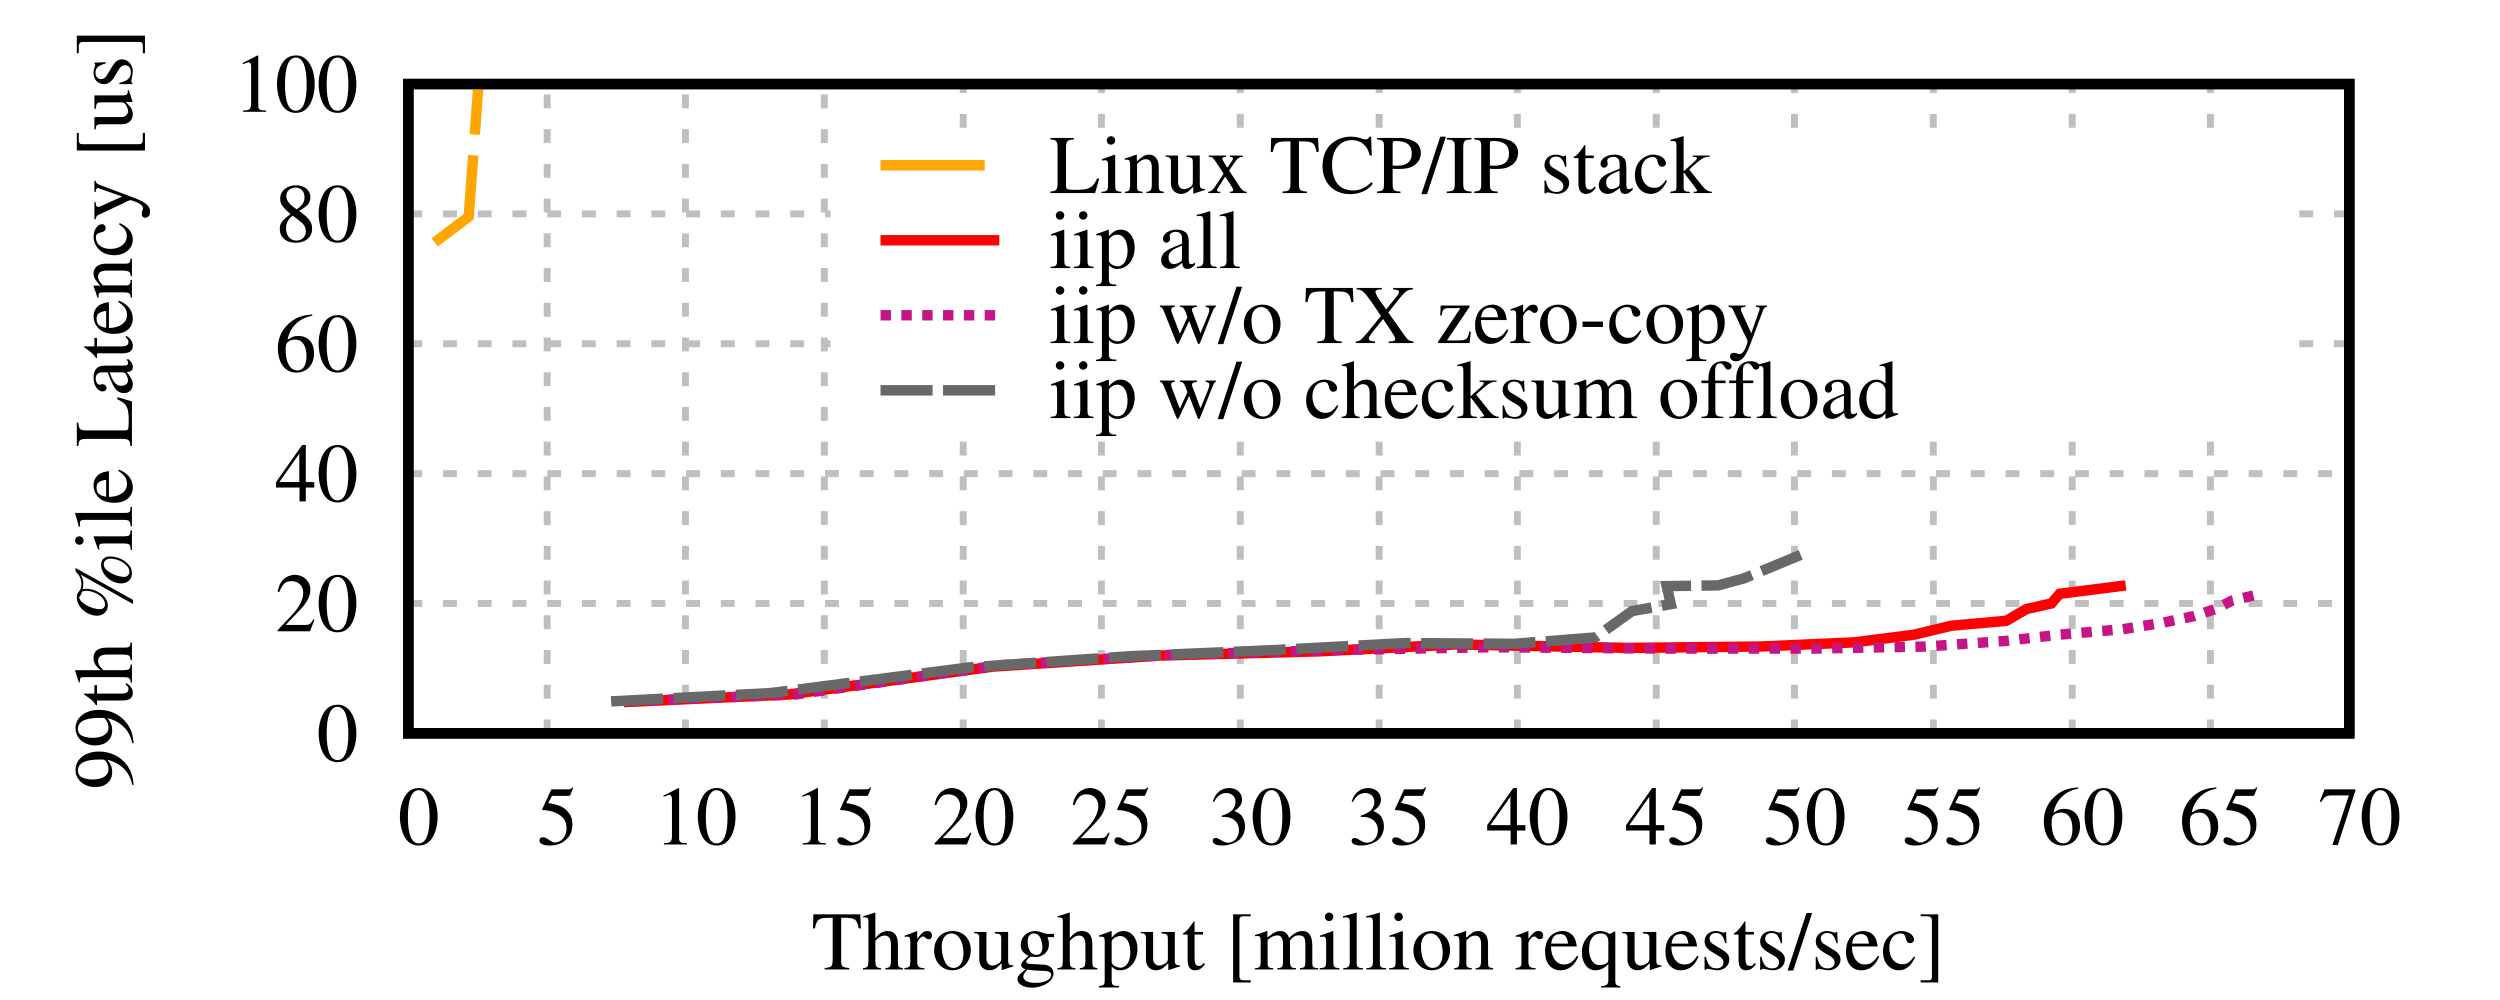 <?xml version="1.0" encoding="UTF-8"?>
<svg xmlns="http://www.w3.org/2000/svg" xmlns:xlink="http://www.w3.org/1999/xlink" width="180pt" height="72pt" viewBox="0 0 180 72" version="1.1">
<defs>
<g>
<symbol overflow="visible" id="glyph0-0">
<path style="stroke:none;" d=""/>
</symbol>
<symbol overflow="visible" id="glyph0-1">
<path style="stroke:none;" d=""/>
</symbol>
<symbol overflow="visible" id="glyph0-2">
<path style="stroke:none;" d="M 1.531 -4.062 C 1.188 -4.062 0.938 -3.953 0.719 -3.75 C 0.375 -3.406 0.141 -2.719 0.141 -2.016 C 0.141 -1.359 0.344 -0.656 0.625 -0.328 C 0.844 -0.062 1.156 0.078 1.5 0.078 C 1.812 0.078 2.062 -0.016 2.281 -0.234 C 2.625 -0.562 2.859 -1.25 2.859 -1.984 C 2.859 -3.203 2.312 -4.062 1.531 -4.062 Z M 1.5 -3.906 C 2.016 -3.906 2.281 -3.219 2.281 -1.969 C 2.281 -0.719 2.016 -0.078 1.5 -0.078 C 0.984 -0.078 0.719 -0.719 0.719 -1.969 C 0.719 -3.234 0.984 -3.906 1.5 -3.906 Z M 1.5 -3.906 "/>
</symbol>
<symbol overflow="visible" id="glyph0-3">
<path style="stroke:none;" d="M 2.844 -0.828 L 2.766 -0.859 C 2.547 -0.5 2.484 -0.469 2.203 -0.453 L 0.766 -0.453 L 1.781 -1.516 C 2.312 -2.062 2.547 -2.531 2.547 -3 C 2.547 -3.594 2.062 -4.062 1.438 -4.062 C 1.109 -4.062 0.797 -3.922 0.562 -3.688 C 0.375 -3.484 0.281 -3.281 0.188 -2.859 L 0.312 -2.828 C 0.547 -3.422 0.766 -3.609 1.188 -3.609 C 1.688 -3.609 2.031 -3.266 2.031 -2.766 C 2.031 -2.297 1.75 -1.734 1.25 -1.203 L 0.188 -0.078 L 0.188 0 L 2.516 0 Z M 2.844 -0.828 "/>
</symbol>
<symbol overflow="visible" id="glyph0-4">
<path style="stroke:none;" d="M 2.828 -1.391 L 2.219 -1.391 L 2.219 -4.062 L 1.953 -4.062 L 0.078 -1.391 L 0.078 -1 L 1.766 -1 L 1.766 0 L 2.219 0 L 2.219 -1 L 2.828 -1 Z M 1.75 -1.391 L 0.312 -1.391 L 1.75 -3.438 Z M 1.75 -1.391 "/>
</symbol>
<symbol overflow="visible" id="glyph0-5">
<path style="stroke:none;" d="M 2.672 -4.109 C 1.984 -4.047 1.641 -3.938 1.203 -3.625 C 0.562 -3.156 0.203 -2.484 0.203 -1.672 C 0.203 -1.156 0.359 -0.625 0.625 -0.328 C 0.859 -0.062 1.172 0.078 1.547 0.078 C 2.297 0.078 2.812 -0.484 2.812 -1.312 C 2.812 -2.094 2.375 -2.562 1.672 -2.562 C 1.406 -2.562 1.297 -2.531 0.906 -2.297 C 1.078 -3.203 1.75 -3.859 2.688 -4.016 Z M 1.453 -2.297 C 1.969 -2.297 2.266 -1.859 2.266 -1.109 C 2.266 -0.453 2.031 -0.078 1.609 -0.078 C 1.094 -0.078 0.766 -0.641 0.766 -1.578 C 0.766 -1.891 0.812 -2.047 0.938 -2.141 C 1.062 -2.234 1.234 -2.297 1.453 -2.297 Z M 1.453 -2.297 "/>
</symbol>
<symbol overflow="visible" id="glyph0-6">
<path style="stroke:none;" d="M 1.734 -2.219 C 2.344 -2.547 2.547 -2.797 2.547 -3.203 C 2.547 -3.703 2.125 -4.062 1.516 -4.062 C 0.859 -4.062 0.375 -3.656 0.375 -3.109 C 0.375 -2.719 0.484 -2.547 1.109 -1.984 C 0.469 -1.5 0.344 -1.312 0.344 -0.906 C 0.344 -0.312 0.797 0.078 1.484 0.078 C 2.203 0.078 2.672 -0.312 2.672 -0.938 C 2.672 -1.391 2.469 -1.688 1.734 -2.219 Z M 1.625 -1.609 C 2.062 -1.297 2.219 -1.078 2.219 -0.75 C 2.219 -0.359 1.938 -0.078 1.547 -0.078 C 1.094 -0.078 0.797 -0.438 0.797 -0.953 C 0.797 -1.344 0.922 -1.578 1.266 -1.875 Z M 1.562 -2.328 C 1.031 -2.688 0.812 -2.953 0.812 -3.297 C 0.812 -3.641 1.094 -3.891 1.469 -3.891 C 1.875 -3.891 2.125 -3.625 2.125 -3.203 C 2.125 -2.844 1.969 -2.609 1.562 -2.328 Z M 1.562 -2.328 "/>
</symbol>
<symbol overflow="visible" id="glyph0-7">
<path style="stroke:none;" d="M 0.703 0 L 2.359 0 L 2.359 -0.094 C 1.906 -0.094 1.797 -0.156 1.797 -0.438 L 1.797 -4.047 L 1.75 -4.062 L 0.672 -3.516 L 0.672 -3.422 C 0.906 -3.516 1.047 -3.562 1.094 -3.562 C 1.219 -3.562 1.281 -3.469 1.281 -3.281 L 1.281 -0.562 C 1.266 -0.188 1.156 -0.094 0.703 -0.094 Z M 0.703 0 "/>
</symbol>
<symbol overflow="visible" id="glyph0-8">
<path style="stroke:none;" d="M 1.094 -3.5 L 2.266 -3.5 C 2.359 -3.5 2.375 -3.5 2.406 -3.547 L 2.625 -4.094 L 2.578 -4.125 C 2.484 -4.016 2.438 -3.969 2.297 -3.969 L 1.047 -3.969 L 0.391 -2.547 C 0.391 -2.531 0.391 -2.531 0.391 -2.516 C 0.391 -2.484 0.406 -2.469 0.453 -2.469 C 0.641 -2.469 0.875 -2.438 1.141 -2.359 C 1.828 -2.125 2.141 -1.766 2.141 -1.156 C 2.141 -0.594 1.781 -0.141 1.297 -0.141 C 1.188 -0.141 1.094 -0.188 0.906 -0.312 C 0.719 -0.453 0.578 -0.516 0.438 -0.516 C 0.281 -0.516 0.188 -0.438 0.188 -0.281 C 0.188 -0.062 0.469 0.078 0.922 0.078 C 1.422 0.078 1.859 -0.078 2.156 -0.391 C 2.438 -0.656 2.562 -1 2.562 -1.453 C 2.562 -1.891 2.438 -2.156 2.141 -2.453 C 1.891 -2.719 1.547 -2.859 0.828 -2.984 Z M 1.094 -3.5 "/>
</symbol>
<symbol overflow="visible" id="glyph0-9">
<path style="stroke:none;" d="M 0.922 -1.984 C 1.266 -1.984 1.406 -1.969 1.547 -1.906 C 1.922 -1.781 2.156 -1.438 2.156 -1.031 C 2.156 -0.516 1.812 -0.125 1.375 -0.125 C 1.203 -0.125 1.094 -0.172 0.859 -0.312 C 0.688 -0.422 0.594 -0.469 0.484 -0.469 C 0.344 -0.469 0.266 -0.391 0.266 -0.266 C 0.266 -0.047 0.516 0.078 0.938 0.078 C 1.391 0.078 1.859 -0.078 2.156 -0.312 C 2.438 -0.562 2.594 -0.906 2.594 -1.312 C 2.594 -1.625 2.484 -1.906 2.328 -2.094 C 2.203 -2.219 2.078 -2.297 1.828 -2.406 C 2.234 -2.688 2.375 -2.906 2.375 -3.234 C 2.375 -3.719 2 -4.062 1.453 -4.062 C 1.141 -4.062 0.875 -3.953 0.672 -3.766 C 0.484 -3.594 0.391 -3.438 0.266 -3.078 L 0.359 -3.062 C 0.594 -3.5 0.875 -3.703 1.25 -3.703 C 1.641 -3.703 1.906 -3.438 1.906 -3.047 C 1.906 -2.844 1.812 -2.625 1.672 -2.469 C 1.484 -2.297 1.312 -2.203 0.906 -2.062 Z M 0.922 -1.984 "/>
</symbol>
<symbol overflow="visible" id="glyph0-10">
<path style="stroke:none;" d="M 2.688 -3.969 L 0.469 -3.969 L 0.125 -3.094 L 0.219 -3.047 C 0.469 -3.438 0.578 -3.516 0.922 -3.531 L 2.219 -3.531 L 1.031 0.047 L 1.422 0.047 L 2.688 -3.875 Z M 2.688 -3.969 "/>
</symbol>
<symbol overflow="visible" id="glyph0-11">
<path style="stroke:none;" d="M 2.719 -0.109 C 2.219 -0.141 2.141 -0.203 2.141 -0.656 L 2.141 -3.719 L 2.453 -3.719 C 3.156 -3.703 3.281 -3.609 3.406 -2.953 L 3.562 -2.953 L 3.516 -3.969 L 0.141 -3.969 L 0.109 -2.953 L 0.25 -2.953 C 0.391 -3.609 0.516 -3.703 1.203 -3.719 L 1.531 -3.719 L 1.531 -0.719 C 1.516 -0.203 1.469 -0.141 0.953 -0.109 L 0.953 0 L 2.719 0 Z M 2.719 -0.109 "/>
</symbol>
<symbol overflow="visible" id="glyph0-12">
<path style="stroke:none;" d="M 2.922 -0.094 C 2.594 -0.141 2.562 -0.188 2.562 -0.609 L 2.562 -1.812 C 2.562 -2.438 2.312 -2.766 1.828 -2.766 C 1.469 -2.766 1.219 -2.609 0.938 -2.25 L 0.938 -4.078 L 0.906 -4.094 C 0.703 -4.031 0.547 -3.984 0.219 -3.875 L 0.062 -3.828 L 0.062 -3.734 C 0.078 -3.75 0.094 -3.75 0.125 -3.75 C 0.391 -3.75 0.438 -3.703 0.438 -3.438 L 0.438 -0.609 C 0.422 -0.188 0.391 -0.125 0.047 -0.094 L 0.047 0 L 1.344 0 L 1.344 -0.094 C 1 -0.125 0.953 -0.188 0.938 -0.609 L 0.938 -2.062 C 1.188 -2.328 1.375 -2.438 1.609 -2.438 C 1.906 -2.438 2.062 -2.219 2.062 -1.797 L 2.062 -0.609 C 2.047 -0.188 1.984 -0.125 1.656 -0.094 L 1.656 0 L 2.922 0 Z M 2.922 -0.094 "/>
</symbol>
<symbol overflow="visible" id="glyph0-13">
<path style="stroke:none;" d="M 0.031 0 L 1.469 0 L 1.469 -0.094 C 1.062 -0.109 0.969 -0.188 0.953 -0.547 L 0.953 -1.891 C 0.953 -2.078 1.219 -2.375 1.375 -2.375 C 1.422 -2.375 1.469 -2.359 1.531 -2.297 C 1.625 -2.203 1.703 -2.172 1.781 -2.172 C 1.922 -2.172 2.016 -2.281 2.016 -2.438 C 2.016 -2.641 1.891 -2.766 1.688 -2.766 C 1.422 -2.766 1.266 -2.625 0.953 -2.203 L 0.953 -2.75 L 0.938 -2.766 C 0.594 -2.625 0.375 -2.547 0.047 -2.438 L 0.047 -2.344 C 0.125 -2.359 0.188 -2.359 0.25 -2.359 C 0.406 -2.359 0.453 -2.266 0.453 -2 L 0.453 -0.5 C 0.438 -0.188 0.406 -0.156 0.031 -0.094 Z M 0.031 0 "/>
</symbol>
<symbol overflow="visible" id="glyph0-14">
<path style="stroke:none;" d="M 1.5 -2.766 C 0.719 -2.766 0.172 -2.188 0.172 -1.359 C 0.172 -0.547 0.734 0.062 1.484 0.062 C 2.25 0.062 2.812 -0.562 2.812 -1.406 C 2.812 -2.203 2.266 -2.766 1.5 -2.766 Z M 1.422 -2.594 C 1.922 -2.594 2.281 -2.016 2.281 -1.188 C 2.281 -0.516 2.016 -0.109 1.562 -0.109 C 1.328 -0.109 1.109 -0.25 0.984 -0.484 C 0.812 -0.797 0.719 -1.219 0.719 -1.656 C 0.719 -2.219 0.984 -2.594 1.422 -2.594 Z M 1.422 -2.594 "/>
</symbol>
<symbol overflow="visible" id="glyph0-15">
<path style="stroke:none;" d="M 2.875 -0.297 L 2.844 -0.297 C 2.547 -0.312 2.516 -0.359 2.5 -0.641 L 2.5 -2.703 L 1.547 -2.703 L 1.547 -2.594 C 1.922 -2.578 2 -2.516 2 -2.219 L 2 -0.812 C 2 -0.641 1.969 -0.562 1.891 -0.484 C 1.719 -0.359 1.531 -0.281 1.359 -0.281 C 1.125 -0.281 0.938 -0.484 0.938 -0.75 L 0.938 -2.703 L 0.047 -2.703 L 0.047 -2.609 C 0.344 -2.609 0.422 -2.516 0.422 -2.234 L 0.422 -0.719 C 0.422 -0.25 0.719 0.062 1.156 0.062 C 1.375 0.062 1.609 -0.031 1.766 -0.203 L 2.031 -0.453 L 2.031 0.047 L 2.047 0.047 C 2.359 -0.062 2.562 -0.125 2.875 -0.219 Z M 2.875 -0.297 "/>
</symbol>
<symbol overflow="visible" id="glyph0-16">
<path style="stroke:none;" d="M 2.812 -2.328 L 2.812 -2.562 L 2.359 -2.562 C 2.234 -2.562 2.141 -2.578 2.031 -2.625 L 1.891 -2.672 C 1.734 -2.734 1.578 -2.766 1.422 -2.766 C 0.859 -2.766 0.406 -2.328 0.406 -1.781 C 0.406 -1.406 0.562 -1.172 0.969 -0.984 L 0.812 -0.828 C 0.688 -0.719 0.625 -0.641 0.594 -0.625 C 0.469 -0.484 0.438 -0.422 0.438 -0.328 C 0.438 -0.188 0.5 -0.125 0.75 0 C 0.328 0.312 0.172 0.5 0.172 0.719 C 0.172 1.047 0.625 1.312 1.203 1.312 C 1.656 1.312 2.125 1.156 2.438 0.906 C 2.656 0.719 2.766 0.516 2.766 0.297 C 2.766 -0.078 2.484 -0.328 2.047 -0.344 L 1.266 -0.391 C 0.938 -0.391 0.797 -0.453 0.797 -0.547 C 0.797 -0.672 1 -0.875 1.156 -0.922 C 1.375 -0.906 1.484 -0.891 1.5 -0.891 C 1.719 -0.891 1.969 -0.984 2.141 -1.141 C 2.344 -1.312 2.438 -1.531 2.438 -1.828 C 2.438 -2 2.406 -2.141 2.328 -2.328 Z M 0.875 0.016 C 1.094 0.047 1.547 0.094 1.859 0.094 C 2.406 0.094 2.594 0.172 2.594 0.391 C 2.594 0.734 2.141 0.969 1.469 0.969 C 0.938 0.969 0.594 0.797 0.594 0.531 C 0.594 0.391 0.641 0.297 0.875 0.016 Z M 0.906 -2.031 C 0.906 -2.375 1.078 -2.594 1.359 -2.594 C 1.547 -2.594 1.703 -2.484 1.797 -2.312 C 1.906 -2.094 1.969 -1.828 1.969 -1.594 C 1.969 -1.25 1.812 -1.047 1.531 -1.047 C 1.156 -1.047 0.906 -1.438 0.906 -2.016 Z M 0.906 -2.031 "/>
</symbol>
<symbol overflow="visible" id="glyph0-17">
<path style="stroke:none;" d="M 0.031 1.297 L 1.484 1.297 L 1.484 1.188 C 1.031 1.188 0.953 1.125 0.953 0.75 L 0.953 -0.203 C 1.172 0 1.312 0.062 1.562 0.062 C 2.281 0.062 2.812 -0.609 2.812 -1.484 C 2.812 -2.219 2.406 -2.766 1.812 -2.766 C 1.484 -2.766 1.219 -2.609 0.953 -2.281 L 0.953 -2.75 L 0.922 -2.766 C 0.594 -2.641 0.391 -2.562 0.047 -2.453 L 0.047 -2.359 C 0.109 -2.359 0.141 -2.359 0.203 -2.359 C 0.406 -2.359 0.453 -2.297 0.453 -2.016 L 0.453 0.781 C 0.453 1.109 0.391 1.156 0.031 1.203 Z M 0.953 -2 C 0.953 -2.188 1.297 -2.406 1.562 -2.406 C 2.016 -2.406 2.297 -1.938 2.297 -1.234 C 2.297 -0.578 2.016 -0.125 1.578 -0.125 C 1.297 -0.125 0.953 -0.344 0.953 -0.531 Z M 0.953 -2 "/>
</symbol>
<symbol overflow="visible" id="glyph0-18">
<path style="stroke:none;" d="M 1.531 -2.703 L 0.922 -2.703 L 0.922 -3.391 C 0.922 -3.453 0.906 -3.469 0.875 -3.469 C 0.531 -2.969 0.359 -2.766 0.188 -2.656 C 0.109 -2.625 0.078 -2.594 0.078 -2.547 C 0.078 -2.531 0.078 -2.516 0.109 -2.516 L 0.422 -2.516 L 0.422 -0.703 C 0.422 -0.203 0.594 0.062 0.953 0.062 C 1.25 0.062 1.469 -0.078 1.672 -0.391 L 1.594 -0.469 C 1.469 -0.312 1.375 -0.25 1.234 -0.25 C 1.016 -0.25 0.922 -0.406 0.922 -0.797 L 0.922 -2.516 L 1.531 -2.516 Z M 1.531 -2.703 "/>
</symbol>
<symbol overflow="visible" id="glyph0-19">
<path style="stroke:none;" d="M 1.797 -3.828 L 1.797 -3.969 L 0.531 -3.969 L 0.531 0.938 L 1.797 0.938 L 1.797 0.781 L 1.281 0.781 C 1.078 0.781 0.984 0.688 0.984 0.469 L 0.984 -3.562 C 0.984 -3.75 1.062 -3.812 1.25 -3.828 Z M 1.797 -3.828 "/>
</symbol>
<symbol overflow="visible" id="glyph0-20">
<path style="stroke:none;" d="M 0.094 0 L 1.422 0 L 1.422 -0.094 C 1.125 -0.094 1.031 -0.156 1.016 -0.406 L 1.016 -2.094 C 1.016 -2.109 1.062 -2.172 1.109 -2.203 C 1.266 -2.344 1.516 -2.453 1.734 -2.453 C 1.984 -2.453 2.125 -2.234 2.125 -1.812 L 2.125 -0.516 C 2.109 -0.172 2.047 -0.109 1.719 -0.094 L 1.719 0 L 3.062 0 L 3.062 -0.094 C 2.719 -0.094 2.641 -0.188 2.625 -0.562 L 2.625 -2.078 C 2.812 -2.344 3 -2.453 3.281 -2.453 C 3.625 -2.453 3.734 -2.281 3.734 -1.781 L 3.734 -0.516 C 3.719 -0.172 3.688 -0.125 3.344 -0.094 L 3.344 0 L 4.656 0 L 4.656 -0.094 L 4.5 -0.109 C 4.297 -0.125 4.234 -0.219 4.234 -0.453 L 4.234 -1.688 C 4.234 -2.406 4 -2.766 3.547 -2.766 C 3.188 -2.766 2.891 -2.609 2.562 -2.25 C 2.453 -2.594 2.25 -2.766 1.922 -2.766 C 1.656 -2.766 1.5 -2.688 1 -2.297 L 1 -2.75 L 0.953 -2.766 C 0.641 -2.641 0.438 -2.578 0.109 -2.484 L 0.109 -2.391 C 0.188 -2.406 0.234 -2.406 0.312 -2.406 C 0.469 -2.406 0.516 -2.312 0.516 -2.031 L 0.516 -0.516 C 0.5 -0.172 0.422 -0.094 0.094 -0.094 Z M 0.094 0 "/>
</symbol>
<symbol overflow="visible" id="glyph0-21">
<path style="stroke:none;" d="M 0.094 0 L 1.516 0 L 1.516 -0.094 C 1.125 -0.125 1.078 -0.172 1.078 -0.609 L 1.078 -2.734 L 1.047 -2.766 L 0.125 -2.438 L 0.125 -2.344 L 0.172 -2.344 C 0.234 -2.359 0.312 -2.359 0.375 -2.359 C 0.516 -2.359 0.562 -2.266 0.562 -2 L 0.562 -0.609 C 0.562 -0.172 0.5 -0.109 0.094 -0.094 Z M 0.766 -4.094 C 0.609 -4.094 0.469 -3.953 0.469 -3.797 C 0.469 -3.625 0.594 -3.484 0.766 -3.484 C 0.953 -3.484 1.078 -3.625 1.078 -3.797 C 1.078 -3.969 0.938 -4.094 0.766 -4.094 Z M 0.766 -4.094 "/>
</symbol>
<symbol overflow="visible" id="glyph0-22">
<path style="stroke:none;" d="M 0.125 0 L 1.547 0 L 1.547 -0.094 C 1.156 -0.109 1.094 -0.172 1.094 -0.5 L 1.094 -4.094 L 1.062 -4.094 C 0.766 -4 0.547 -3.938 0.109 -3.828 L 0.109 -3.734 L 0.156 -3.734 C 0.219 -3.75 0.281 -3.75 0.344 -3.75 C 0.531 -3.75 0.594 -3.672 0.594 -3.391 L 0.594 -0.516 C 0.578 -0.203 0.5 -0.109 0.125 -0.094 Z M 0.125 0 "/>
</symbol>
<symbol overflow="visible" id="glyph0-23">
<path style="stroke:none;" d="M 0.109 0 L 1.375 0 L 1.375 -0.094 C 1.078 -0.109 0.984 -0.188 0.984 -0.406 L 0.984 -2.094 C 1.266 -2.359 1.406 -2.438 1.609 -2.438 C 1.891 -2.438 2.047 -2.25 2.047 -1.844 L 2.047 -0.594 C 2.031 -0.203 1.953 -0.109 1.656 -0.094 L 1.656 0 L 2.906 0 L 2.906 -0.094 C 2.609 -0.125 2.547 -0.188 2.547 -0.484 L 2.547 -1.859 C 2.547 -2.422 2.281 -2.766 1.844 -2.766 C 1.562 -2.766 1.375 -2.656 0.969 -2.281 L 0.969 -2.75 L 0.922 -2.766 C 0.609 -2.641 0.406 -2.578 0.094 -2.484 L 0.094 -2.391 C 0.141 -2.406 0.188 -2.406 0.266 -2.406 C 0.422 -2.406 0.484 -2.328 0.484 -2.031 L 0.484 -0.547 C 0.469 -0.188 0.406 -0.109 0.109 -0.094 Z M 0.109 0 "/>
</symbol>
<symbol overflow="visible" id="glyph0-24">
<path style="stroke:none;" d="M 2.453 -0.984 C 2.156 -0.531 1.906 -0.359 1.516 -0.359 C 1.172 -0.359 0.922 -0.531 0.75 -0.875 C 0.641 -1.094 0.594 -1.297 0.578 -1.656 L 2.438 -1.656 C 2.375 -2.047 2.328 -2.219 2.172 -2.422 C 1.984 -2.641 1.719 -2.766 1.406 -2.766 C 1.109 -2.766 0.828 -2.656 0.594 -2.453 C 0.312 -2.203 0.156 -1.781 0.156 -1.281 C 0.156 -0.453 0.578 0.062 1.266 0.062 C 1.844 0.062 2.297 -0.297 2.547 -0.938 Z M 0.594 -1.859 C 0.656 -2.328 0.859 -2.547 1.234 -2.547 C 1.594 -2.547 1.734 -2.375 1.812 -1.859 Z M 0.594 -1.859 "/>
</symbol>
<symbol overflow="visible" id="glyph0-25">
<path style="stroke:none;" d="M 2.156 -2.547 C 1.891 -2.703 1.703 -2.766 1.469 -2.766 C 0.719 -2.766 0.141 -2.094 0.141 -1.219 C 0.141 -0.469 0.547 0.062 1.109 0.062 C 1.453 0.062 1.781 -0.094 2.047 -0.391 L 2.047 0.75 C 2.047 1.078 1.938 1.172 1.516 1.203 L 1.516 1.297 L 2.922 1.297 L 2.922 1.219 C 2.609 1.141 2.562 1.109 2.547 0.844 L 2.547 -2.734 L 2.484 -2.734 Z M 2.047 -0.766 C 2.047 -0.625 2.016 -0.547 1.969 -0.484 C 1.828 -0.375 1.625 -0.312 1.453 -0.312 C 1.266 -0.312 1.094 -0.359 0.984 -0.484 C 0.781 -0.656 0.656 -1.047 0.656 -1.453 C 0.656 -2.156 0.984 -2.594 1.484 -2.594 C 1.859 -2.594 2.047 -2.391 2.047 -2 Z M 2.047 -0.766 "/>
</symbol>
<symbol overflow="visible" id="glyph0-26">
<path style="stroke:none;" d="M 1.891 -1.891 L 1.859 -2.703 L 1.797 -2.703 C 1.766 -2.656 1.734 -2.641 1.703 -2.641 C 1.672 -2.641 1.609 -2.656 1.547 -2.688 C 1.406 -2.734 1.266 -2.766 1.125 -2.766 C 0.641 -2.766 0.312 -2.453 0.312 -2.016 C 0.312 -1.688 0.5 -1.438 1.016 -1.156 L 1.359 -0.953 C 1.562 -0.828 1.672 -0.688 1.672 -0.5 C 1.672 -0.234 1.469 -0.078 1.172 -0.078 C 0.75 -0.078 0.547 -0.297 0.406 -0.906 L 0.312 -0.906 L 0.312 0.031 L 0.391 0.031 C 0.438 -0.031 0.453 -0.047 0.531 -0.047 C 0.594 -0.047 0.672 -0.031 0.797 0 C 0.969 0.031 1.125 0.062 1.234 0.062 C 1.703 0.062 2.094 -0.281 2.094 -0.703 C 2.094 -1.016 1.938 -1.203 1.578 -1.422 L 0.938 -1.812 C 0.766 -1.906 0.672 -2.047 0.672 -2.219 C 0.672 -2.453 0.859 -2.625 1.141 -2.625 C 1.484 -2.625 1.656 -2.422 1.797 -1.891 Z M 1.891 -1.891 "/>
</symbol>
<symbol overflow="visible" id="glyph0-27">
<path style="stroke:none;" d="M 1.719 -4.062 L 1.312 -4.062 L -0.047 0.078 L 0.359 0.078 Z M 1.719 -4.062 "/>
</symbol>
<symbol overflow="visible" id="glyph0-28">
<path style="stroke:none;" d="M 2.391 -0.938 C 2.094 -0.516 1.891 -0.375 1.547 -0.375 C 0.984 -0.375 0.609 -0.859 0.609 -1.547 C 0.609 -2.172 0.938 -2.594 1.422 -2.594 C 1.641 -2.594 1.719 -2.531 1.781 -2.297 L 1.812 -2.172 C 1.859 -1.984 1.969 -1.891 2.109 -1.891 C 2.266 -1.891 2.391 -2 2.391 -2.141 C 2.391 -2.484 1.969 -2.766 1.469 -2.766 C 1.172 -2.766 0.859 -2.641 0.625 -2.422 C 0.312 -2.156 0.156 -1.75 0.156 -1.266 C 0.156 -0.5 0.625 0.062 1.297 0.062 C 1.562 0.062 1.797 -0.031 2.016 -0.219 C 2.172 -0.359 2.297 -0.531 2.469 -0.875 Z M 2.391 -0.938 "/>
</symbol>
<symbol overflow="visible" id="glyph0-29">
<path style="stroke:none;" d="M 0.203 0.781 L 0.203 0.938 L 1.469 0.938 L 1.469 -3.969 L 0.203 -3.969 L 0.203 -3.828 L 0.719 -3.828 C 0.922 -3.812 1.016 -3.719 1.016 -3.516 L 1.016 0.516 C 1.016 0.719 0.938 0.781 0.75 0.781 Z M 0.203 0.781 "/>
</symbol>
<symbol overflow="visible" id="glyph0-30">
<path style="stroke:none;" d="M 1.766 -3.969 L 0.078 -3.969 L 0.078 -3.859 C 0.516 -3.828 0.578 -3.75 0.594 -3.312 L 0.594 -0.656 C 0.578 -0.219 0.5 -0.141 0.078 -0.109 L 0.078 0 L 3.297 0 L 3.594 -1.047 L 3.438 -1.047 C 3.156 -0.406 2.891 -0.266 2.125 -0.234 L 1.719 -0.234 C 1.266 -0.25 1.219 -0.266 1.203 -0.484 L 1.203 -3.312 C 1.219 -3.75 1.297 -3.828 1.766 -3.859 Z M 1.766 -3.969 "/>
</symbol>
<symbol overflow="visible" id="glyph0-31">
<path style="stroke:none;" d="M 1.672 0 L 2.875 0 L 2.875 -0.094 C 2.688 -0.094 2.562 -0.188 2.375 -0.453 L 1.609 -1.625 L 2.109 -2.344 C 2.219 -2.516 2.406 -2.594 2.594 -2.609 L 2.594 -2.703 L 1.656 -2.703 L 1.656 -2.609 C 1.828 -2.594 1.891 -2.562 1.891 -2.484 C 1.891 -2.406 1.812 -2.281 1.672 -2.094 C 1.641 -2.047 1.562 -1.938 1.484 -1.828 L 1.438 -1.891 C 1.344 -2.031 1.297 -2.109 1.281 -2.141 C 1.172 -2.328 1.125 -2.422 1.125 -2.484 C 1.125 -2.562 1.203 -2.609 1.391 -2.609 L 1.391 -2.703 L 0.141 -2.703 L 0.141 -2.609 L 0.203 -2.609 C 0.375 -2.609 0.469 -2.531 0.656 -2.25 L 1.219 -1.391 L 0.547 -0.391 C 0.359 -0.156 0.297 -0.109 0.109 -0.094 L 0.109 0 L 0.969 0 L 0.969 -0.094 C 0.797 -0.094 0.734 -0.125 0.734 -0.203 C 0.734 -0.234 0.766 -0.312 0.859 -0.438 L 1.328 -1.188 L 1.875 -0.344 C 1.891 -0.312 1.906 -0.281 1.906 -0.234 C 1.906 -0.125 1.859 -0.109 1.672 -0.094 Z M 1.672 0 "/>
</symbol>
<symbol overflow="visible" id="glyph0-32">
<path style="stroke:none;" d="M 3.719 -2.703 L 3.672 -4.062 L 3.547 -4.062 C 3.5 -3.938 3.406 -3.859 3.281 -3.859 C 3.234 -3.859 3.141 -3.875 3.047 -3.906 C 2.766 -4.016 2.453 -4.062 2.172 -4.062 C 1.688 -4.062 1.188 -3.875 0.812 -3.547 C 0.391 -3.172 0.172 -2.609 0.172 -1.953 C 0.172 -0.734 0.969 0.078 2.156 0.078 C 2.844 0.078 3.438 -0.188 3.797 -0.672 L 3.688 -0.781 C 3.25 -0.359 2.844 -0.188 2.359 -0.188 C 1.969 -0.188 1.641 -0.297 1.375 -0.531 C 1.047 -0.828 0.859 -1.359 0.859 -2.031 C 0.859 -3.125 1.422 -3.812 2.297 -3.812 C 2.641 -3.812 2.953 -3.688 3.188 -3.453 C 3.375 -3.266 3.469 -3.094 3.578 -2.703 Z M 3.719 -2.703 "/>
</symbol>
<symbol overflow="visible" id="glyph0-33">
<path style="stroke:none;" d="M 0.094 -3.859 C 0.547 -3.812 0.594 -3.75 0.594 -3.312 L 0.594 -0.719 C 0.594 -0.203 0.547 -0.156 0.094 -0.109 L 0.094 0 L 1.781 0 L 1.781 -0.109 C 1.297 -0.125 1.219 -0.203 1.219 -0.656 L 1.219 -1.75 C 1.375 -1.734 1.469 -1.734 1.625 -1.734 C 2.094 -1.734 2.422 -1.781 2.672 -1.938 C 3.031 -2.125 3.25 -2.484 3.25 -2.891 C 3.25 -3.141 3.172 -3.359 3 -3.547 C 2.766 -3.797 2.25 -3.969 1.688 -3.969 L 0.094 -3.969 Z M 1.219 -3.547 C 1.219 -3.703 1.25 -3.75 1.422 -3.75 C 2.219 -3.75 2.594 -3.469 2.594 -2.844 C 2.594 -2.266 2.25 -1.969 1.547 -1.969 C 1.438 -1.969 1.344 -1.969 1.219 -1.984 Z M 1.219 -3.547 "/>
</symbol>
<symbol overflow="visible" id="glyph0-34">
<path style="stroke:none;" d="M 0.109 0 L 1.891 0 L 1.891 -0.109 C 1.391 -0.125 1.312 -0.203 1.297 -0.656 L 1.297 -3.312 C 1.312 -3.766 1.391 -3.844 1.891 -3.859 L 1.891 -3.969 L 0.109 -3.969 L 0.109 -3.859 C 0.625 -3.828 0.688 -3.766 0.688 -3.312 L 0.688 -0.656 C 0.688 -0.203 0.609 -0.125 0.109 -0.109 Z M 0.109 0 "/>
</symbol>
<symbol overflow="visible" id="glyph0-35">
<path style="stroke:none;" d="M 2.656 -0.391 C 2.547 -0.312 2.484 -0.281 2.391 -0.281 C 2.25 -0.281 2.203 -0.359 2.203 -0.625 L 2.203 -1.797 C 2.203 -2.109 2.172 -2.281 2.094 -2.438 C 1.953 -2.641 1.703 -2.766 1.344 -2.766 C 0.781 -2.766 0.344 -2.469 0.344 -2.094 C 0.344 -1.953 0.453 -1.828 0.594 -1.828 C 0.734 -1.828 0.859 -1.953 0.859 -2.078 C 0.859 -2.109 0.859 -2.141 0.859 -2.172 C 0.844 -2.234 0.828 -2.281 0.828 -2.328 C 0.828 -2.484 1.031 -2.609 1.266 -2.609 C 1.562 -2.609 1.719 -2.438 1.719 -2.125 L 1.719 -1.75 C 0.797 -1.391 0.703 -1.328 0.438 -1.109 C 0.312 -0.984 0.219 -0.781 0.219 -0.578 C 0.219 -0.203 0.484 0.062 0.859 0.062 C 1.109 0.062 1.359 -0.062 1.734 -0.375 C 1.766 -0.062 1.859 0.062 2.109 0.062 C 2.312 0.062 2.438 -0.016 2.656 -0.234 Z M 1.719 -0.734 C 1.719 -0.562 1.688 -0.484 1.562 -0.422 C 1.422 -0.344 1.25 -0.281 1.125 -0.281 C 0.922 -0.281 0.75 -0.484 0.75 -0.75 L 0.75 -0.781 C 0.75 -1.141 1.016 -1.359 1.719 -1.609 Z M 1.719 -0.734 "/>
</symbol>
<symbol overflow="visible" id="glyph0-36">
<path style="stroke:none;" d="M 0.047 0 L 1.453 0 L 1.453 -0.094 L 1.328 -0.094 C 1.078 -0.109 1 -0.188 1 -0.406 L 1 -1.5 L 1.844 -0.391 C 1.859 -0.359 1.875 -0.328 1.891 -0.312 C 1.938 -0.25 1.969 -0.203 1.969 -0.188 C 1.969 -0.125 1.906 -0.094 1.844 -0.094 L 1.719 -0.094 L 1.719 0 L 3.031 0 L 3.031 -0.094 C 2.766 -0.109 2.578 -0.219 2.328 -0.531 L 1.406 -1.688 L 1.578 -1.859 C 2.328 -2.531 2.5 -2.625 2.875 -2.609 L 2.875 -2.703 L 1.656 -2.703 L 1.656 -2.609 C 1.891 -2.609 1.953 -2.594 1.953 -2.516 C 1.953 -2.453 1.906 -2.375 1.812 -2.297 L 1 -1.562 L 1 -4.094 L 0.969 -4.094 C 0.734 -4.031 0.562 -3.969 0.219 -3.875 L 0.047 -3.828 L 0.047 -3.734 C 0.125 -3.75 0.172 -3.75 0.234 -3.75 C 0.438 -3.75 0.484 -3.672 0.484 -3.391 L 0.484 -0.484 C 0.484 -0.172 0.469 -0.156 0.047 -0.094 Z M 0.047 0 "/>
</symbol>
<symbol overflow="visible" id="glyph0-37">
<path style="stroke:none;" d="M 3.422 -2.703 L 3.422 -2.609 C 3.625 -2.562 3.688 -2.531 3.688 -2.422 C 3.688 -2.328 3.656 -2.188 3.594 -2.031 L 3.047 -0.703 L 2.547 -2.047 C 2.438 -2.312 2.438 -2.312 2.438 -2.391 C 2.438 -2.531 2.516 -2.562 2.797 -2.609 L 2.797 -2.703 L 1.578 -2.703 L 1.578 -2.609 C 1.797 -2.594 1.859 -2.516 1.984 -2.203 C 2.016 -2.109 2.062 -1.969 2.109 -1.859 L 1.562 -0.672 L 0.969 -2.234 C 0.938 -2.297 0.938 -2.359 0.938 -2.406 C 0.938 -2.531 1 -2.594 1.203 -2.609 L 1.203 -2.703 L 0.125 -2.703 L 0.125 -2.609 C 0.266 -2.594 0.312 -2.531 0.438 -2.234 L 1.25 -0.188 C 1.328 0 1.375 0.078 1.406 0.078 C 1.438 0.078 1.484 0.016 1.562 -0.156 L 2.234 -1.594 L 2.781 -0.172 C 2.875 0.047 2.875 0.078 2.922 0.078 C 2.969 0.078 3 0.031 3.094 -0.203 L 3.922 -2.281 C 4.031 -2.531 4.047 -2.562 4.156 -2.609 L 4.156 -2.703 Z M 3.422 -2.703 "/>
</symbol>
<symbol overflow="visible" id="glyph0-38">
<path style="stroke:none;" d="M 4.172 -3.969 L 2.75 -3.969 L 2.75 -3.859 C 3.078 -3.844 3.172 -3.797 3.172 -3.672 C 3.172 -3.578 3.109 -3.469 2.922 -3.25 L 2.25 -2.422 L 2 -2.781 C 1.625 -3.297 1.484 -3.547 1.484 -3.672 C 1.484 -3.797 1.578 -3.844 1.781 -3.859 L 1.938 -3.859 L 1.938 -3.969 L 0.125 -3.969 L 0.125 -3.859 C 0.516 -3.844 0.625 -3.75 1.219 -2.922 L 1.875 -1.953 L 0.938 -0.797 C 0.391 -0.156 0.359 -0.141 0.062 -0.109 L 0.062 0 L 1.453 0 L 1.453 -0.109 C 1.109 -0.141 1 -0.188 1 -0.328 C 1 -0.406 1.094 -0.562 1.312 -0.844 L 2.031 -1.734 L 2.594 -0.891 C 2.797 -0.578 2.906 -0.391 2.906 -0.297 C 2.906 -0.188 2.812 -0.125 2.609 -0.125 C 2.578 -0.125 2.516 -0.125 2.438 -0.109 L 2.438 0 L 4.219 0 L 4.219 -0.109 C 3.906 -0.156 3.812 -0.203 3.562 -0.562 L 2.406 -2.203 L 3.281 -3.297 C 3.672 -3.766 3.797 -3.828 4.172 -3.859 Z M 4.172 -3.969 "/>
</symbol>
<symbol overflow="visible" id="glyph0-39">
<path style="stroke:none;" d="M 2.516 -0.812 L 2.406 -0.828 C 2.297 -0.266 2.203 -0.203 1.625 -0.188 L 0.797 -0.188 L 2.422 -2.609 L 2.422 -2.703 L 0.344 -2.703 L 0.312 -1.984 L 0.422 -1.984 C 0.469 -2.422 0.562 -2.516 0.938 -2.516 L 1.766 -2.516 L 0.156 -0.094 L 0.156 0 L 2.422 0 Z M 2.516 -0.812 "/>
</symbol>
<symbol overflow="visible" id="glyph0-40">
<path style="stroke:none;" d="M 0.234 -1.547 L 0.234 -1.156 L 1.703 -1.156 L 1.703 -1.547 Z M 0.234 -1.547 "/>
</symbol>
<symbol overflow="visible" id="glyph0-41">
<path style="stroke:none;" d="M 2.844 -2.703 L 2.047 -2.703 L 2.047 -2.609 C 2.234 -2.609 2.328 -2.562 2.328 -2.453 C 2.328 -2.438 2.328 -2.406 2.297 -2.359 L 1.719 -0.703 L 1.031 -2.219 C 1 -2.297 0.969 -2.391 0.969 -2.453 C 0.969 -2.562 1.062 -2.594 1.312 -2.609 L 1.312 -2.703 L 0.078 -2.703 L 0.078 -2.609 C 0.234 -2.594 0.344 -2.531 0.391 -2.422 L 1.078 -0.953 C 1.141 -0.781 1.156 -0.781 1.188 -0.719 C 1.344 -0.422 1.453 -0.203 1.453 -0.109 C 1.453 -0.016 1.312 0.359 1.203 0.547 C 1.109 0.688 0.984 0.797 0.906 0.797 C 0.875 0.797 0.812 0.797 0.75 0.766 C 0.641 0.719 0.531 0.703 0.438 0.703 C 0.297 0.703 0.188 0.812 0.188 0.953 C 0.188 1.156 0.359 1.312 0.625 1.312 C 1.031 1.312 1.312 0.984 1.641 0.109 L 2.562 -2.344 C 2.641 -2.531 2.703 -2.594 2.844 -2.609 Z M 2.844 -2.703 "/>
</symbol>
<symbol overflow="visible" id="glyph0-42">
<path style="stroke:none;" d="M 1.859 -2.703 L 1.109 -2.703 L 1.109 -3.391 C 1.109 -3.75 1.234 -3.938 1.453 -3.938 C 1.594 -3.938 1.672 -3.875 1.781 -3.703 C 1.875 -3.547 1.938 -3.484 2.047 -3.484 C 2.188 -3.484 2.297 -3.594 2.297 -3.719 C 2.297 -3.938 2.031 -4.094 1.672 -4.094 C 1.297 -4.094 0.984 -3.938 0.828 -3.672 C 0.672 -3.391 0.625 -3.188 0.625 -2.703 L 0.125 -2.703 L 0.125 -2.516 L 0.625 -2.516 L 0.625 -0.625 C 0.609 -0.172 0.547 -0.109 0.125 -0.094 L 0.125 0 L 1.688 0 L 1.688 -0.094 C 1.188 -0.109 1.125 -0.172 1.125 -0.625 L 1.125 -2.516 L 1.859 -2.516 Z M 1.859 -2.703 "/>
</symbol>
<symbol overflow="visible" id="glyph0-43">
<path style="stroke:none;" d="M 2.953 -0.344 C 2.875 -0.344 2.828 -0.344 2.812 -0.344 C 2.594 -0.344 2.547 -0.406 2.547 -0.688 L 2.547 -4.094 L 2.516 -4.094 C 2.234 -4 2.031 -3.938 1.625 -3.828 L 1.625 -3.734 C 1.688 -3.75 1.703 -3.75 1.766 -3.75 C 1.984 -3.75 2.047 -3.688 2.047 -3.438 L 2.047 -2.5 C 1.812 -2.688 1.656 -2.766 1.406 -2.766 C 0.719 -2.766 0.156 -2.078 0.156 -1.234 C 0.156 -0.469 0.609 0.062 1.266 0.062 C 1.609 0.062 1.844 -0.062 2.047 -0.344 L 2.047 0.047 L 2.062 0.062 L 2.953 -0.25 Z M 2.047 -0.609 C 2.047 -0.562 2 -0.5 1.938 -0.438 C 1.844 -0.312 1.688 -0.25 1.5 -0.25 C 1 -0.25 0.672 -0.734 0.672 -1.469 C 0.672 -2.141 0.969 -2.594 1.422 -2.594 C 1.75 -2.594 2.047 -2.312 2.047 -1.984 Z M 2.047 -0.609 "/>
</symbol>
<symbol overflow="visible" id="glyph1-0">
<path style="stroke:none;" d=""/>
</symbol>
<symbol overflow="visible" id="glyph1-1">
<path style="stroke:none;" d="M 0.125 -0.359 C 0.047 -1.031 -0.062 -1.359 -0.359 -1.766 C -0.812 -2.391 -1.547 -2.75 -2.359 -2.75 C -3.359 -2.75 -4.062 -2.203 -4.062 -1.422 C -4.062 -0.719 -3.453 -0.188 -2.641 -0.188 C -1.906 -0.188 -1.422 -0.609 -1.422 -1.266 C -1.422 -1.594 -1.516 -1.844 -1.766 -2.156 C -0.781 -1.906 -0.141 -1.25 0.016 -0.344 Z M -2.125 -2.172 C -2.016 -2.172 -1.953 -2.141 -1.906 -2.078 C -1.766 -1.922 -1.688 -1.688 -1.688 -1.469 C -1.688 -1.016 -2.125 -0.734 -2.844 -0.734 C -3.188 -0.734 -3.547 -0.828 -3.703 -0.953 C -3.828 -1.062 -3.891 -1.203 -3.891 -1.375 C -3.891 -1.906 -3.375 -2.172 -2.359 -2.172 Z M -2.125 -2.172 "/>
</symbol>
<symbol overflow="visible" id="glyph1-2">
<path style="stroke:none;" d="M -2.703 -1.531 L -2.703 -0.922 L -3.391 -0.922 C -3.453 -0.922 -3.469 -0.906 -3.469 -0.875 C -2.969 -0.531 -2.766 -0.359 -2.656 -0.188 C -2.625 -0.109 -2.594 -0.078 -2.547 -0.078 C -2.531 -0.078 -2.516 -0.078 -2.516 -0.109 L -2.516 -0.422 L -0.703 -0.422 C -0.203 -0.422 0.062 -0.594 0.062 -0.953 C 0.062 -1.25 -0.078 -1.469 -0.391 -1.672 L -0.469 -1.594 C -0.312 -1.469 -0.25 -1.375 -0.25 -1.234 C -0.25 -1.016 -0.406 -0.922 -0.797 -0.922 L -2.516 -0.922 L -2.516 -1.531 Z M -2.703 -1.531 "/>
</symbol>
<symbol overflow="visible" id="glyph1-3">
<path style="stroke:none;" d="M -0.094 -2.922 C -0.141 -2.594 -0.188 -2.562 -0.609 -2.562 L -1.812 -2.562 C -2.438 -2.562 -2.766 -2.312 -2.766 -1.828 C -2.766 -1.469 -2.609 -1.219 -2.25 -0.938 L -4.078 -0.938 L -4.094 -0.906 C -4.031 -0.703 -3.984 -0.547 -3.875 -0.219 L -3.828 -0.062 L -3.734 -0.062 C -3.75 -0.078 -3.75 -0.094 -3.75 -0.125 C -3.75 -0.391 -3.703 -0.438 -3.438 -0.438 L -0.609 -0.438 C -0.188 -0.422 -0.125 -0.391 -0.094 -0.047 L 0 -0.047 L 0 -1.344 L -0.094 -1.344 C -0.125 -1 -0.188 -0.953 -0.609 -0.938 L -2.062 -0.938 C -2.328 -1.188 -2.438 -1.375 -2.438 -1.609 C -2.438 -1.906 -2.219 -2.062 -1.797 -2.062 L -0.609 -2.062 C -0.188 -2.047 -0.125 -1.984 -0.094 -1.656 L 0 -1.656 L 0 -2.922 Z M -0.094 -2.922 "/>
</symbol>
<symbol overflow="visible" id="glyph1-4">
<path style="stroke:none;" d=""/>
</symbol>
<symbol overflow="visible" id="glyph1-5">
<path style="stroke:none;" d="M -2.219 -4.016 C -2.219 -3.344 -1.531 -2.688 -0.781 -2.688 C -0.312 -2.688 0 -2.969 0 -3.406 C 0 -3.688 -0.094 -3.906 -0.312 -4.109 C -0.625 -4.438 -1.109 -4.625 -1.578 -4.625 C -1.984 -4.625 -2.219 -4.406 -2.219 -4.016 Z M -2.031 -4.062 C -2.031 -4.297 -1.812 -4.469 -1.547 -4.469 C -1.219 -4.469 -0.797 -4.328 -0.516 -4.094 C -0.281 -3.906 -0.188 -3.734 -0.188 -3.516 C -0.188 -3.297 -0.344 -3.156 -0.562 -3.156 C -0.891 -3.156 -1.375 -3.312 -1.688 -3.547 C -1.922 -3.703 -2.031 -3.875 -2.031 -4.062 Z M -4.062 -3.797 L -4.062 -3.562 C -3.75 -3.234 -3.641 -3 -3.641 -2.625 C -3.641 -2.391 -3.688 -2.25 -3.812 -2.109 C -3.938 -1.953 -3.969 -1.875 -3.969 -1.688 C -3.969 -1 -3.266 -0.359 -2.5 -0.359 C -2.078 -0.359 -1.734 -0.688 -1.734 -1.078 C -1.734 -1.328 -1.859 -1.609 -2.062 -1.797 C -2.375 -2.109 -2.859 -2.297 -3.297 -2.297 C -3.375 -2.297 -3.453 -2.297 -3.562 -2.266 C -3.516 -2.375 -3.5 -2.484 -3.5 -2.656 C -3.5 -2.922 -3.547 -3.062 -3.688 -3.312 L 0.078 -1.203 L 0.078 -1.5 Z M -3.594 -2.094 C -3.484 -2.141 -3.391 -2.156 -3.312 -2.156 C -3.062 -2.156 -2.734 -2.062 -2.484 -1.922 C -2.141 -1.734 -1.938 -1.453 -1.938 -1.172 C -1.938 -0.969 -2.094 -0.828 -2.297 -0.828 C -2.938 -0.828 -3.797 -1.312 -3.797 -1.688 C -3.797 -1.719 -3.781 -1.734 -3.75 -1.766 C -3.672 -1.859 -3.641 -1.922 -3.594 -2.094 Z M -3.594 -2.094 "/>
</symbol>
<symbol overflow="visible" id="glyph1-6">
<path style="stroke:none;" d="M 0 -0.094 L 0 -1.516 L -0.094 -1.516 C -0.125 -1.125 -0.172 -1.078 -0.609 -1.078 L -2.734 -1.078 L -2.766 -1.047 L -2.438 -0.125 L -2.344 -0.125 L -2.344 -0.172 C -2.359 -0.234 -2.359 -0.312 -2.359 -0.375 C -2.359 -0.516 -2.266 -0.562 -2 -0.562 L -0.609 -0.562 C -0.172 -0.562 -0.109 -0.5 -0.094 -0.094 Z M -4.094 -0.766 C -4.094 -0.609 -3.953 -0.469 -3.797 -0.469 C -3.625 -0.469 -3.484 -0.594 -3.484 -0.766 C -3.484 -0.953 -3.625 -1.078 -3.797 -1.078 C -3.969 -1.078 -4.094 -0.938 -4.094 -0.766 Z M -4.094 -0.766 "/>
</symbol>
<symbol overflow="visible" id="glyph1-7">
<path style="stroke:none;" d="M 0 -0.125 L 0 -1.547 L -0.094 -1.547 C -0.109 -1.156 -0.172 -1.094 -0.5 -1.094 L -4.094 -1.094 L -4.094 -1.062 C -4 -0.766 -3.938 -0.547 -3.828 -0.109 L -3.734 -0.109 L -3.734 -0.156 C -3.75 -0.219 -3.75 -0.281 -3.75 -0.344 C -3.75 -0.531 -3.672 -0.594 -3.391 -0.594 L -0.516 -0.594 C -0.203 -0.578 -0.109 -0.5 -0.094 -0.125 Z M 0 -0.125 "/>
</symbol>
<symbol overflow="visible" id="glyph1-8">
<path style="stroke:none;" d="M -0.984 -2.453 C -0.531 -2.156 -0.359 -1.906 -0.359 -1.516 C -0.359 -1.172 -0.531 -0.922 -0.875 -0.75 C -1.094 -0.641 -1.297 -0.594 -1.656 -0.578 L -1.656 -2.438 C -2.047 -2.375 -2.219 -2.328 -2.422 -2.172 C -2.641 -1.984 -2.766 -1.719 -2.766 -1.406 C -2.766 -1.109 -2.656 -0.828 -2.453 -0.594 C -2.203 -0.312 -1.781 -0.156 -1.281 -0.156 C -0.453 -0.156 0.062 -0.578 0.062 -1.266 C 0.062 -1.844 -0.297 -2.297 -0.938 -2.547 Z M -1.859 -0.594 C -2.328 -0.656 -2.547 -0.859 -2.547 -1.234 C -2.547 -1.594 -2.375 -1.734 -1.859 -1.812 Z M -1.859 -0.594 "/>
</symbol>
<symbol overflow="visible" id="glyph1-9">
<path style="stroke:none;" d="M -3.969 -1.766 L -3.969 -0.078 L -3.859 -0.078 C -3.828 -0.516 -3.75 -0.578 -3.312 -0.594 L -0.656 -0.594 C -0.219 -0.578 -0.141 -0.5 -0.109 -0.078 L 0 -0.078 L 0 -3.297 L -1.047 -3.594 L -1.047 -3.438 C -0.406 -3.156 -0.266 -2.891 -0.234 -2.125 L -0.234 -1.719 C -0.25 -1.266 -0.266 -1.219 -0.484 -1.203 L -3.312 -1.203 C -3.75 -1.219 -3.828 -1.297 -3.859 -1.766 Z M -3.969 -1.766 "/>
</symbol>
<symbol overflow="visible" id="glyph1-10">
<path style="stroke:none;" d="M -0.391 -2.656 C -0.312 -2.547 -0.281 -2.484 -0.281 -2.391 C -0.281 -2.25 -0.359 -2.203 -0.625 -2.203 L -1.797 -2.203 C -2.109 -2.203 -2.281 -2.172 -2.438 -2.094 C -2.641 -1.953 -2.766 -1.703 -2.766 -1.344 C -2.766 -0.781 -2.469 -0.344 -2.094 -0.344 C -1.953 -0.344 -1.828 -0.453 -1.828 -0.594 C -1.828 -0.734 -1.953 -0.859 -2.078 -0.859 C -2.109 -0.859 -2.141 -0.859 -2.172 -0.859 C -2.234 -0.844 -2.281 -0.828 -2.328 -0.828 C -2.484 -0.828 -2.609 -1.031 -2.609 -1.266 C -2.609 -1.562 -2.438 -1.719 -2.125 -1.719 L -1.75 -1.719 C -1.391 -0.797 -1.328 -0.703 -1.109 -0.438 C -0.984 -0.312 -0.781 -0.219 -0.578 -0.219 C -0.203 -0.219 0.062 -0.484 0.062 -0.859 C 0.062 -1.109 -0.062 -1.359 -0.375 -1.734 C -0.062 -1.766 0.062 -1.859 0.062 -2.109 C 0.062 -2.312 -0.016 -2.438 -0.234 -2.656 Z M -0.734 -1.719 C -0.562 -1.719 -0.484 -1.688 -0.422 -1.562 C -0.344 -1.422 -0.281 -1.25 -0.281 -1.125 C -0.281 -0.922 -0.484 -0.75 -0.75 -0.75 L -0.781 -0.75 C -1.141 -0.75 -1.359 -1.016 -1.609 -1.719 Z M -0.734 -1.719 "/>
</symbol>
<symbol overflow="visible" id="glyph1-11">
<path style="stroke:none;" d="M 0 -0.109 L 0 -1.375 L -0.094 -1.375 C -0.109 -1.078 -0.188 -0.984 -0.406 -0.984 L -2.094 -0.984 C -2.359 -1.266 -2.438 -1.406 -2.438 -1.609 C -2.438 -1.891 -2.25 -2.047 -1.844 -2.047 L -0.594 -2.047 C -0.203 -2.031 -0.109 -1.953 -0.094 -1.656 L 0 -1.656 L 0 -2.906 L -0.094 -2.906 C -0.125 -2.609 -0.188 -2.547 -0.484 -2.547 L -1.859 -2.547 C -2.422 -2.547 -2.766 -2.281 -2.766 -1.844 C -2.766 -1.562 -2.656 -1.375 -2.281 -0.969 L -2.75 -0.969 L -2.766 -0.922 C -2.641 -0.609 -2.578 -0.406 -2.484 -0.094 L -2.391 -0.094 C -2.406 -0.141 -2.406 -0.188 -2.406 -0.266 C -2.406 -0.422 -2.328 -0.484 -2.031 -0.484 L -0.547 -0.484 C -0.188 -0.469 -0.109 -0.406 -0.094 -0.109 Z M 0 -0.109 "/>
</symbol>
<symbol overflow="visible" id="glyph1-12">
<path style="stroke:none;" d="M -0.938 -2.391 C -0.516 -2.094 -0.375 -1.891 -0.375 -1.547 C -0.375 -0.984 -0.859 -0.609 -1.547 -0.609 C -2.172 -0.609 -2.594 -0.938 -2.594 -1.422 C -2.594 -1.641 -2.531 -1.719 -2.297 -1.781 L -2.172 -1.812 C -1.984 -1.859 -1.891 -1.969 -1.891 -2.109 C -1.891 -2.266 -2 -2.391 -2.141 -2.391 C -2.484 -2.391 -2.766 -1.969 -2.766 -1.469 C -2.766 -1.172 -2.641 -0.859 -2.422 -0.625 C -2.156 -0.312 -1.75 -0.156 -1.266 -0.156 C -0.5 -0.156 0.062 -0.625 0.062 -1.297 C 0.062 -1.562 -0.031 -1.797 -0.219 -2.016 C -0.359 -2.172 -0.531 -2.297 -0.875 -2.469 Z M -0.938 -2.391 "/>
</symbol>
<symbol overflow="visible" id="glyph1-13">
<path style="stroke:none;" d="M -2.703 -2.844 L -2.703 -2.047 L -2.609 -2.047 C -2.609 -2.234 -2.562 -2.328 -2.453 -2.328 C -2.438 -2.328 -2.406 -2.328 -2.359 -2.297 L -0.703 -1.719 L -2.219 -1.031 C -2.297 -1 -2.391 -0.969 -2.453 -0.969 C -2.562 -0.969 -2.594 -1.062 -2.609 -1.312 L -2.703 -1.312 L -2.703 -0.078 L -2.609 -0.078 C -2.594 -0.234 -2.531 -0.344 -2.422 -0.391 L -0.953 -1.078 C -0.781 -1.141 -0.781 -1.156 -0.719 -1.188 C -0.422 -1.344 -0.203 -1.453 -0.109 -1.453 C -0.016 -1.453 0.359 -1.312 0.547 -1.203 C 0.688 -1.109 0.797 -0.984 0.797 -0.906 C 0.797 -0.875 0.797 -0.812 0.766 -0.75 C 0.719 -0.641 0.703 -0.531 0.703 -0.438 C 0.703 -0.297 0.812 -0.188 0.953 -0.188 C 1.156 -0.188 1.312 -0.359 1.312 -0.625 C 1.312 -1.031 0.984 -1.312 0.109 -1.641 L -2.344 -2.562 C -2.531 -2.641 -2.594 -2.703 -2.609 -2.844 Z M -2.703 -2.844 "/>
</symbol>
<symbol overflow="visible" id="glyph1-14">
<path style="stroke:none;" d="M -3.828 -1.797 L -3.969 -1.797 L -3.969 -0.531 L 0.938 -0.531 L 0.938 -1.797 L 0.781 -1.797 L 0.781 -1.281 C 0.781 -1.078 0.688 -0.984 0.469 -0.984 L -3.562 -0.984 C -3.75 -0.984 -3.812 -1.062 -3.828 -1.25 Z M -3.828 -1.797 "/>
</symbol>
<symbol overflow="visible" id="glyph1-15">
<path style="stroke:none;" d="M -0.297 -2.875 L -0.297 -2.844 C -0.312 -2.547 -0.359 -2.516 -0.641 -2.5 L -2.703 -2.5 L -2.703 -1.547 L -2.594 -1.547 C -2.578 -1.922 -2.516 -2 -2.219 -2 L -0.812 -2 C -0.641 -2 -0.562 -1.969 -0.484 -1.891 C -0.359 -1.719 -0.281 -1.531 -0.281 -1.359 C -0.281 -1.125 -0.484 -0.938 -0.75 -0.938 L -2.703 -0.938 L -2.703 -0.047 L -2.609 -0.047 C -2.609 -0.344 -2.516 -0.422 -2.234 -0.422 L -0.719 -0.422 C -0.25 -0.422 0.062 -0.719 0.062 -1.156 C 0.062 -1.375 -0.031 -1.609 -0.203 -1.766 L -0.453 -2.031 L 0.047 -2.031 L 0.047 -2.047 C -0.062 -2.359 -0.125 -2.562 -0.219 -2.875 Z M -0.297 -2.875 "/>
</symbol>
<symbol overflow="visible" id="glyph1-16">
<path style="stroke:none;" d="M -1.891 -1.891 L -2.703 -1.859 L -2.703 -1.797 C -2.656 -1.766 -2.641 -1.734 -2.641 -1.703 C -2.641 -1.672 -2.656 -1.609 -2.688 -1.547 C -2.734 -1.406 -2.766 -1.266 -2.766 -1.125 C -2.766 -0.641 -2.453 -0.312 -2.016 -0.312 C -1.688 -0.312 -1.438 -0.5 -1.156 -1.016 L -0.953 -1.359 C -0.828 -1.562 -0.688 -1.672 -0.5 -1.672 C -0.234 -1.672 -0.078 -1.469 -0.078 -1.172 C -0.078 -0.75 -0.297 -0.547 -0.906 -0.406 L -0.906 -0.312 L 0.031 -0.312 L 0.031 -0.391 C -0.031 -0.438 -0.047 -0.453 -0.047 -0.531 C -0.047 -0.594 -0.031 -0.672 0 -0.797 C 0.031 -0.969 0.062 -1.125 0.062 -1.234 C 0.062 -1.703 -0.281 -2.094 -0.703 -2.094 C -1.016 -2.094 -1.203 -1.938 -1.422 -1.578 L -1.812 -0.938 C -1.906 -0.766 -2.047 -0.672 -2.219 -0.672 C -2.453 -0.672 -2.625 -0.859 -2.625 -1.141 C -2.625 -1.484 -2.422 -1.656 -1.891 -1.797 Z M -1.891 -1.891 "/>
</symbol>
<symbol overflow="visible" id="glyph1-17">
<path style="stroke:none;" d="M 0.781 -0.203 L 0.938 -0.203 L 0.938 -1.469 L -3.969 -1.469 L -3.969 -0.203 L -3.828 -0.203 L -3.828 -0.719 C -3.812 -0.922 -3.719 -1.016 -3.516 -1.016 L 0.516 -1.016 C 0.719 -1.016 0.781 -0.938 0.781 -0.75 Z M 0.781 -0.203 "/>
</symbol>
</g>
</defs>
<g id="surface1">
<path style="fill:none;stroke-width:5;stroke-linecap:butt;stroke-linejoin:miter;stroke:rgb(75%,75%,75%);stroke-opacity:1;stroke-dasharray:10,15;stroke-miterlimit:3.8;" d="M 293.984 191.992 L 1691.484 191.992 " transform="matrix(0.1,0,0,-0.1,0,72)"/>
<g style="fill:rgb(0%,0%,0%);fill-opacity:1;">
  <use xlink:href="#glyph0-1" x="21.3" y="54.8"/>
  <use xlink:href="#glyph0-2" x="22.8" y="54.8"/>
</g>
<path style="fill:none;stroke-width:5;stroke-linecap:butt;stroke-linejoin:miter;stroke:rgb(75%,75%,75%);stroke-opacity:1;stroke-dasharray:10,15;stroke-miterlimit:3.8;" d="M 293.984 285.508 L 1691.484 285.508 " transform="matrix(0.1,0,0,-0.1,0,72)"/>
<g style="fill:rgb(0%,0%,0%);fill-opacity:1;">
  <use xlink:href="#glyph0-1" x="18.3" y="45.45"/>
  <use xlink:href="#glyph0-3" x="19.8" y="45.45"/>
  <use xlink:href="#glyph0-2" x="22.8" y="45.45"/>
</g>
<path style="fill:none;stroke-width:5;stroke-linecap:butt;stroke-linejoin:miter;stroke:rgb(75%,75%,75%);stroke-opacity:1;stroke-dasharray:10,15;stroke-miterlimit:3.8;" d="M 293.984 378.984 L 1691.484 378.984 " transform="matrix(0.1,0,0,-0.1,0,72)"/>
<g style="fill:rgb(0%,0%,0%);fill-opacity:1;">
  <use xlink:href="#glyph0-1" x="18.3" y="36.1"/>
  <use xlink:href="#glyph0-4" x="19.8" y="36.1"/>
  <use xlink:href="#glyph0-2" x="22.8" y="36.1"/>
</g>
<path style="fill:none;stroke-width:5;stroke-linecap:butt;stroke-linejoin:miter;stroke:rgb(75%,75%,75%);stroke-opacity:1;stroke-dasharray:10,15;stroke-miterlimit:3.8;" d="M 293.984 472.5 L 598.008 472.5 M 1655.508 472.5 L 1691.484 472.5 " transform="matrix(0.1,0,0,-0.1,0,72)"/>
<g style="fill:rgb(0%,0%,0%);fill-opacity:1;">
  <use xlink:href="#glyph0-1" x="18.3" y="26.75"/>
  <use xlink:href="#glyph0-5" x="19.8" y="26.75"/>
  <use xlink:href="#glyph0-2" x="22.8" y="26.75"/>
</g>
<path style="fill:none;stroke-width:5;stroke-linecap:butt;stroke-linejoin:miter;stroke:rgb(75%,75%,75%);stroke-opacity:1;stroke-dasharray:10,15;stroke-miterlimit:3.8;" d="M 293.984 566.016 L 598.008 566.016 M 1655.508 566.016 L 1691.484 566.016 " transform="matrix(0.1,0,0,-0.1,0,72)"/>
<g style="fill:rgb(0%,0%,0%);fill-opacity:1;">
  <use xlink:href="#glyph0-1" x="18.3" y="17.4"/>
  <use xlink:href="#glyph0-6" x="19.8" y="17.4"/>
  <use xlink:href="#glyph0-2" x="22.8" y="17.4"/>
</g>
<path style="fill:none;stroke-width:5;stroke-linecap:butt;stroke-linejoin:miter;stroke:rgb(75%,75%,75%);stroke-opacity:1;stroke-dasharray:10,15;stroke-miterlimit:3.8;" d="M 293.984 659.492 L 1691.484 659.492 " transform="matrix(0.1,0,0,-0.1,0,72)"/>
<g style="fill:rgb(0%,0%,0%);fill-opacity:1;">
  <use xlink:href="#glyph0-1" x="15.3" y="8.05"/>
  <use xlink:href="#glyph0-7" x="16.8" y="8.05"/>
  <use xlink:href="#glyph0-2" x="19.8" y="8.05"/>
  <use xlink:href="#glyph0-2" x="22.8" y="8.05"/>
</g>
<path style="fill:none;stroke-width:5;stroke-linecap:butt;stroke-linejoin:miter;stroke:rgb(75%,75%,75%);stroke-opacity:1;stroke-dasharray:10,15;stroke-miterlimit:3.8;" d="M 293.984 191.992 L 293.984 659.492 " transform="matrix(0.1,0,0,-0.1,0,72)"/>
<g style="fill:rgb(0%,0%,0%);fill-opacity:1;">
  <use xlink:href="#glyph0-1" x="27.15" y="60.8"/>
  <use xlink:href="#glyph0-2" x="28.65" y="60.8"/>
</g>
<path style="fill:none;stroke-width:5;stroke-linecap:butt;stroke-linejoin:miter;stroke:rgb(75%,75%,75%);stroke-opacity:1;stroke-dasharray:10,15;stroke-miterlimit:3.8;" d="M 393.984 191.992 L 393.984 659.492 " transform="matrix(0.1,0,0,-0.1,0,72)"/>
<g style="fill:rgb(0%,0%,0%);fill-opacity:1;">
  <use xlink:href="#glyph0-1" x="37.15" y="60.8"/>
  <use xlink:href="#glyph0-8" x="38.65" y="60.8"/>
</g>
<path style="fill:none;stroke-width:5;stroke-linecap:butt;stroke-linejoin:miter;stroke:rgb(75%,75%,75%);stroke-opacity:1;stroke-dasharray:10,15;stroke-miterlimit:3.8;" d="M 493.516 191.992 L 493.516 659.492 " transform="matrix(0.1,0,0,-0.1,0,72)"/>
<g style="fill:rgb(0%,0%,0%);fill-opacity:1;">
  <use xlink:href="#glyph0-1" x="45.6" y="60.8"/>
  <use xlink:href="#glyph0-7" x="47.1" y="60.8"/>
  <use xlink:href="#glyph0-2" x="50.1" y="60.8"/>
</g>
<path style="fill:none;stroke-width:5;stroke-linecap:butt;stroke-linejoin:miter;stroke:rgb(75%,75%,75%);stroke-opacity:1;stroke-dasharray:10,15;stroke-miterlimit:3.8;" d="M 593.516 191.992 L 593.516 659.492 " transform="matrix(0.1,0,0,-0.1,0,72)"/>
<g style="fill:rgb(0%,0%,0%);fill-opacity:1;">
  <use xlink:href="#glyph0-1" x="55.6" y="60.8"/>
  <use xlink:href="#glyph0-7" x="57.1" y="60.8"/>
  <use xlink:href="#glyph0-8" x="60.1" y="60.8"/>
</g>
<path style="fill:none;stroke-width:5;stroke-linecap:butt;stroke-linejoin:miter;stroke:rgb(75%,75%,75%);stroke-opacity:1;stroke-dasharray:10,15;stroke-miterlimit:3.8;" d="M 693.516 191.992 L 693.516 411.992 M 693.516 628.008 L 693.516 659.492 " transform="matrix(0.1,0,0,-0.1,0,72)"/>
<g style="fill:rgb(0%,0%,0%);fill-opacity:1;">
  <use xlink:href="#glyph0-1" x="65.6" y="60.8"/>
  <use xlink:href="#glyph0-3" x="67.1" y="60.8"/>
  <use xlink:href="#glyph0-2" x="70.1" y="60.8"/>
</g>
<path style="fill:none;stroke-width:5;stroke-linecap:butt;stroke-linejoin:miter;stroke:rgb(75%,75%,75%);stroke-opacity:1;stroke-dasharray:10,15;stroke-miterlimit:3.8;" d="M 793.008 191.992 L 793.008 411.992 M 793.008 628.008 L 793.008 659.492 " transform="matrix(0.1,0,0,-0.1,0,72)"/>
<g style="fill:rgb(0%,0%,0%);fill-opacity:1;">
  <use xlink:href="#glyph0-1" x="75.55" y="60.8"/>
  <use xlink:href="#glyph0-3" x="77.05" y="60.8"/>
  <use xlink:href="#glyph0-8" x="80.05" y="60.8"/>
</g>
<path style="fill:none;stroke-width:5;stroke-linecap:butt;stroke-linejoin:miter;stroke:rgb(75%,75%,75%);stroke-opacity:1;stroke-dasharray:10,15;stroke-miterlimit:3.8;" d="M 893.008 191.992 L 893.008 411.992 M 893.008 628.008 L 893.008 659.492 " transform="matrix(0.1,0,0,-0.1,0,72)"/>
<g style="fill:rgb(0%,0%,0%);fill-opacity:1;">
  <use xlink:href="#glyph0-1" x="85.55" y="60.8"/>
  <use xlink:href="#glyph0-9" x="87.05" y="60.8"/>
  <use xlink:href="#glyph0-2" x="90.05" y="60.8"/>
</g>
<path style="fill:none;stroke-width:5;stroke-linecap:butt;stroke-linejoin:miter;stroke:rgb(75%,75%,75%);stroke-opacity:1;stroke-dasharray:10,15;stroke-miterlimit:3.8;" d="M 993.008 191.992 L 993.008 411.992 M 993.008 628.008 L 993.008 659.492 " transform="matrix(0.1,0,0,-0.1,0,72)"/>
<g style="fill:rgb(0%,0%,0%);fill-opacity:1;">
  <use xlink:href="#glyph0-1" x="95.55" y="60.8"/>
  <use xlink:href="#glyph0-9" x="97.05" y="60.8"/>
  <use xlink:href="#glyph0-8" x="100.05" y="60.8"/>
</g>
<path style="fill:none;stroke-width:5;stroke-linecap:butt;stroke-linejoin:miter;stroke:rgb(75%,75%,75%);stroke-opacity:1;stroke-dasharray:10,15;stroke-miterlimit:3.8;" d="M 1092.5 191.992 L 1092.5 411.992 M 1092.5 628.008 L 1092.5 659.492 " transform="matrix(0.1,0,0,-0.1,0,72)"/>
<g style="fill:rgb(0%,0%,0%);fill-opacity:1;">
  <use xlink:href="#glyph0-1" x="105.5" y="60.8"/>
  <use xlink:href="#glyph0-4" x="107" y="60.8"/>
  <use xlink:href="#glyph0-2" x="110" y="60.8"/>
</g>
<path style="fill:none;stroke-width:5;stroke-linecap:butt;stroke-linejoin:miter;stroke:rgb(75%,75%,75%);stroke-opacity:1;stroke-dasharray:10,15;stroke-miterlimit:3.8;" d="M 1192.5 191.992 L 1192.5 411.992 M 1192.5 628.008 L 1192.5 659.492 " transform="matrix(0.1,0,0,-0.1,0,72)"/>
<g style="fill:rgb(0%,0%,0%);fill-opacity:1;">
  <use xlink:href="#glyph0-1" x="115.5" y="60.8"/>
  <use xlink:href="#glyph0-4" x="117" y="60.8"/>
  <use xlink:href="#glyph0-8" x="120" y="60.8"/>
</g>
<path style="fill:none;stroke-width:5;stroke-linecap:butt;stroke-linejoin:miter;stroke:rgb(75%,75%,75%);stroke-opacity:1;stroke-dasharray:10,15;stroke-miterlimit:3.8;" d="M 1291.992 191.992 L 1291.992 411.992 M 1291.992 628.008 L 1291.992 659.492 " transform="matrix(0.1,0,0,-0.1,0,72)"/>
<g style="fill:rgb(0%,0%,0%);fill-opacity:1;">
  <use xlink:href="#glyph0-1" x="125.45" y="60.8"/>
  <use xlink:href="#glyph0-8" x="126.95" y="60.8"/>
  <use xlink:href="#glyph0-2" x="129.95" y="60.8"/>
</g>
<path style="fill:none;stroke-width:5;stroke-linecap:butt;stroke-linejoin:miter;stroke:rgb(75%,75%,75%);stroke-opacity:1;stroke-dasharray:10,15;stroke-miterlimit:3.8;" d="M 1391.992 191.992 L 1391.992 411.992 M 1391.992 628.008 L 1391.992 659.492 " transform="matrix(0.1,0,0,-0.1,0,72)"/>
<g style="fill:rgb(0%,0%,0%);fill-opacity:1;">
  <use xlink:href="#glyph0-1" x="135.45" y="60.8"/>
  <use xlink:href="#glyph0-8" x="136.95" y="60.8"/>
  <use xlink:href="#glyph0-8" x="139.95" y="60.8"/>
</g>
<path style="fill:none;stroke-width:5;stroke-linecap:butt;stroke-linejoin:miter;stroke:rgb(75%,75%,75%);stroke-opacity:1;stroke-dasharray:10,15;stroke-miterlimit:3.8;" d="M 1491.992 191.992 L 1491.992 411.992 M 1491.992 628.008 L 1491.992 659.492 " transform="matrix(0.1,0,0,-0.1,0,72)"/>
<g style="fill:rgb(0%,0%,0%);fill-opacity:1;">
  <use xlink:href="#glyph0-1" x="145.45" y="60.8"/>
  <use xlink:href="#glyph0-5" x="146.95" y="60.8"/>
  <use xlink:href="#glyph0-2" x="149.95" y="60.8"/>
</g>
<path style="fill:none;stroke-width:5;stroke-linecap:butt;stroke-linejoin:miter;stroke:rgb(75%,75%,75%);stroke-opacity:1;stroke-dasharray:10,15;stroke-miterlimit:3.8;" d="M 1591.484 191.992 L 1591.484 411.992 M 1591.484 628.008 L 1591.484 659.492 " transform="matrix(0.1,0,0,-0.1,0,72)"/>
<g style="fill:rgb(0%,0%,0%);fill-opacity:1;">
  <use xlink:href="#glyph0-1" x="155.4" y="60.8"/>
  <use xlink:href="#glyph0-5" x="156.9" y="60.8"/>
  <use xlink:href="#glyph0-8" x="159.9" y="60.8"/>
</g>
<path style="fill:none;stroke-width:5;stroke-linecap:butt;stroke-linejoin:miter;stroke:rgb(75%,75%,75%);stroke-opacity:1;stroke-dasharray:10,15;stroke-miterlimit:3.8;" d="M 1691.484 191.992 L 1691.484 659.492 " transform="matrix(0.1,0,0,-0.1,0,72)"/>
<g style="fill:rgb(0%,0%,0%);fill-opacity:1;">
  <use xlink:href="#glyph0-1" x="165.4" y="60.8"/>
  <use xlink:href="#glyph0-10" x="166.9" y="60.8"/>
  <use xlink:href="#glyph0-2" x="169.9" y="60.8"/>
</g>
<path style="fill:none;stroke-width:7.5;stroke-linecap:butt;stroke-linejoin:miter;stroke:rgb(0%,0%,0%);stroke-opacity:1;stroke-miterlimit:3.8;" d="M 293.984 659.492 L 293.984 191.992 L 1691.484 191.992 L 1691.484 659.492 Z M 293.984 659.492 " transform="matrix(0.1,0,0,-0.1,0,72)"/>
<g style="fill:rgb(0%,0%,0%);fill-opacity:1;">
  <use xlink:href="#glyph1-1" x="9.5" y="56.859"/>
  <use xlink:href="#glyph1-1" x="9.5" y="53.859"/>
  <use xlink:href="#glyph1-2" x="9.5" y="50.859"/>
  <use xlink:href="#glyph1-3" x="9.5" y="49.191"/>
  <use xlink:href="#glyph1-4" x="9.5" y="46.191"/>
  <use xlink:href="#glyph1-5" x="9.5" y="44.691"/>
  <use xlink:href="#glyph1-6" x="9.5" y="39.693"/>
  <use xlink:href="#glyph1-7" x="9.5" y="38.025"/>
  <use xlink:href="#glyph1-8" x="9.5" y="36.357"/>
  <use xlink:href="#glyph1-4" x="9.5" y="33.693"/>
  <use xlink:href="#glyph1-9" x="9.5" y="32.193"/>
  <use xlink:href="#glyph1-10" x="9.5" y="28.527"/>
  <use xlink:href="#glyph1-2" x="9.5" y="25.863"/>
  <use xlink:href="#glyph1-8" x="9.5" y="24.195"/>
  <use xlink:href="#glyph1-11" x="9.5" y="21.531"/>
  <use xlink:href="#glyph1-12" x="9.5" y="18.531"/>
  <use xlink:href="#glyph1-13" x="9.5" y="15.867"/>
  <use xlink:href="#glyph1-4" x="9.5" y="12.867"/>
  <use xlink:href="#glyph1-14" x="9.5" y="11.367"/>
  <use xlink:href="#glyph1-15" x="9.5" y="9.369"/>
  <use xlink:href="#glyph1-16" x="9.5" y="6.369"/>
  <use xlink:href="#glyph1-17" x="9.5" y="4.035"/>
</g>
<g style="fill:rgb(0%,0%,0%);fill-opacity:1;">
  <use xlink:href="#glyph0-11" x="58.422" y="69.8"/>
  <use xlink:href="#glyph0-12" x="62.088" y="69.8"/>
  <use xlink:href="#glyph0-13" x="65.088" y="69.8"/>
  <use xlink:href="#glyph0-14" x="67.086" y="69.8"/>
  <use xlink:href="#glyph0-15" x="70.086" y="69.8"/>
  <use xlink:href="#glyph0-16" x="73.086" y="69.8"/>
  <use xlink:href="#glyph0-12" x="76.086" y="69.8"/>
  <use xlink:href="#glyph0-17" x="79.086" y="69.8"/>
  <use xlink:href="#glyph0-15" x="82.086" y="69.8"/>
  <use xlink:href="#glyph0-18" x="85.086" y="69.8"/>
  <use xlink:href="#glyph0-1" x="86.754" y="69.8"/>
  <use xlink:href="#glyph0-19" x="88.254" y="69.8"/>
  <use xlink:href="#glyph0-20" x="90.252" y="69.8"/>
  <use xlink:href="#glyph0-21" x="94.92" y="69.8"/>
  <use xlink:href="#glyph0-22" x="96.588" y="69.8"/>
  <use xlink:href="#glyph0-22" x="98.256" y="69.8"/>
  <use xlink:href="#glyph0-21" x="99.924" y="69.8"/>
  <use xlink:href="#glyph0-14" x="101.592" y="69.8"/>
  <use xlink:href="#glyph0-23" x="104.592" y="69.8"/>
  <use xlink:href="#glyph0-1" x="107.592" y="69.8"/>
  <use xlink:href="#glyph0-13" x="109.092" y="69.8"/>
  <use xlink:href="#glyph0-24" x="111.09" y="69.8"/>
  <use xlink:href="#glyph0-25" x="113.754" y="69.8"/>
  <use xlink:href="#glyph0-15" x="116.754" y="69.8"/>
  <use xlink:href="#glyph0-24" x="119.754" y="69.8"/>
  <use xlink:href="#glyph0-26" x="122.418" y="69.8"/>
  <use xlink:href="#glyph0-18" x="124.752" y="69.8"/>
  <use xlink:href="#glyph0-26" x="126.42" y="69.8"/>
  <use xlink:href="#glyph0-27" x="128.754" y="69.8"/>
  <use xlink:href="#glyph0-26" x="130.422" y="69.8"/>
  <use xlink:href="#glyph0-24" x="132.756" y="69.8"/>
  <use xlink:href="#glyph0-28" x="135.42" y="69.8"/>
  <use xlink:href="#glyph0-29" x="138.084" y="69.8"/>
</g>
<g style="fill:rgb(0%,0%,0%);fill-opacity:1;">
  <use xlink:href="#glyph0-30" x="75.55" y="13.9"/>
  <use xlink:href="#glyph0-21" x="79.216" y="13.9"/>
  <use xlink:href="#glyph0-23" x="80.884" y="13.9"/>
  <use xlink:href="#glyph0-15" x="83.884" y="13.9"/>
  <use xlink:href="#glyph0-31" x="86.884" y="13.9"/>
  <use xlink:href="#glyph0-1" x="89.884" y="13.9"/>
  <use xlink:href="#glyph0-11" x="91.384" y="13.9"/>
  <use xlink:href="#glyph0-32" x="95.05" y="13.9"/>
  <use xlink:href="#glyph0-33" x="99.052" y="13.9"/>
  <use xlink:href="#glyph0-27" x="102.388" y="13.9"/>
  <use xlink:href="#glyph0-34" x="104.056" y="13.9"/>
  <use xlink:href="#glyph0-33" x="106.054" y="13.9"/>
  <use xlink:href="#glyph0-1" x="109.39" y="13.9"/>
  <use xlink:href="#glyph0-26" x="110.89" y="13.9"/>
  <use xlink:href="#glyph0-18" x="113.224" y="13.9"/>
  <use xlink:href="#glyph0-35" x="114.892" y="13.9"/>
  <use xlink:href="#glyph0-28" x="117.556" y="13.9"/>
  <use xlink:href="#glyph0-36" x="120.22" y="13.9"/>
</g>
<path style="fill:none;stroke-width:7.5;stroke-linecap:butt;stroke-linejoin:miter;stroke:rgb(100%,65.039%,0%);stroke-opacity:1;stroke-dasharray:75,15;stroke-miterlimit:3.8;" d="M 633.984 601.016 L 719.492 601.016 M 313.008 545.508 L 337.5 563.984 L 344.492 659.492 " transform="matrix(0.1,0,0,-0.1,0,72)"/>
<g style="fill:rgb(0%,0%,0%);fill-opacity:1;">
  <use xlink:href="#glyph0-21" x="75.55" y="19.3"/>
  <use xlink:href="#glyph0-21" x="77.218" y="19.3"/>
  <use xlink:href="#glyph0-17" x="78.886" y="19.3"/>
  <use xlink:href="#glyph0-1" x="81.886" y="19.3"/>
  <use xlink:href="#glyph0-35" x="83.386" y="19.3"/>
  <use xlink:href="#glyph0-22" x="86.05" y="19.3"/>
  <use xlink:href="#glyph0-22" x="87.718" y="19.3"/>
</g>
<path style="fill:none;stroke-width:7.5;stroke-linecap:butt;stroke-linejoin:miter;stroke:rgb(100%,0%,0%);stroke-opacity:1;stroke-miterlimit:3.8;" d="M 633.984 546.992 L 719.492 546.992 M 448.984 214.492 L 568.008 220 L 714.492 240 L 835.508 248.008 L 949.492 251.016 L 1048.516 256.016 L 1171.484 253.516 L 1266.992 254.492 L 1335 257.5 L 1378.008 263.008 L 1405 269.492 L 1444.492 273.008 L 1458.984 281.484 L 1476.992 285.508 L 1483.008 292.5 L 1506.992 295.508 L 1530.508 298.516 " transform="matrix(0.1,0,0,-0.1,0,72)"/>
<g style="fill:rgb(0%,0%,0%);fill-opacity:1;">
  <use xlink:href="#glyph0-21" x="75.55" y="24.7"/>
  <use xlink:href="#glyph0-21" x="77.218" y="24.7"/>
  <use xlink:href="#glyph0-17" x="78.886" y="24.7"/>
  <use xlink:href="#glyph0-1" x="81.886" y="24.7"/>
  <use xlink:href="#glyph0-37" x="83.386" y="24.7"/>
  <use xlink:href="#glyph0-27" x="87.718" y="24.7"/>
  <use xlink:href="#glyph0-14" x="89.386" y="24.7"/>
  <use xlink:href="#glyph0-1" x="92.386" y="24.7"/>
  <use xlink:href="#glyph0-11" x="93.886" y="24.7"/>
  <use xlink:href="#glyph0-38" x="97.552" y="24.7"/>
  <use xlink:href="#glyph0-1" x="101.884" y="24.7"/>
  <use xlink:href="#glyph0-39" x="103.384" y="24.7"/>
  <use xlink:href="#glyph0-24" x="106.048" y="24.7"/>
  <use xlink:href="#glyph0-13" x="108.712" y="24.7"/>
  <use xlink:href="#glyph0-14" x="110.71" y="24.7"/>
  <use xlink:href="#glyph0-40" x="113.71" y="24.7"/>
  <use xlink:href="#glyph0-28" x="115.708" y="24.7"/>
  <use xlink:href="#glyph0-14" x="118.372" y="24.7"/>
  <use xlink:href="#glyph0-17" x="121.372" y="24.7"/>
  <use xlink:href="#glyph0-41" x="124.372" y="24.7"/>
</g>
<path style="fill:none;stroke-width:7.5;stroke-linecap:butt;stroke-linejoin:miter;stroke:rgb(77.93%,8.006%,51.952%);stroke-opacity:1;stroke-dasharray:7.5,7.5;stroke-miterlimit:3.8;" d="M 633.984 493.008 L 719.492 493.008 M 451.016 215 L 573.008 220 L 719.492 241.016 L 842.5 248.516 L 961.992 251.992 L 1072.5 253.984 L 1196.484 253.008 L 1303.516 253.008 L 1386.484 254.492 L 1443.984 258.516 L 1482.5 263.008 L 1528.516 266.992 L 1556.484 271.484 L 1580 276.484 L 1595 281.484 L 1606.992 287.5 L 1623.516 291.484 " transform="matrix(0.1,0,0,-0.1,0,72)"/>
<g style="fill:rgb(0%,0%,0%);fill-opacity:1;">
  <use xlink:href="#glyph0-21" x="75.55" y="30.1"/>
  <use xlink:href="#glyph0-21" x="77.218" y="30.1"/>
  <use xlink:href="#glyph0-17" x="78.886" y="30.1"/>
  <use xlink:href="#glyph0-1" x="81.886" y="30.1"/>
  <use xlink:href="#glyph0-37" x="83.386" y="30.1"/>
  <use xlink:href="#glyph0-27" x="87.718" y="30.1"/>
  <use xlink:href="#glyph0-14" x="89.386" y="30.1"/>
  <use xlink:href="#glyph0-1" x="92.386" y="30.1"/>
  <use xlink:href="#glyph0-28" x="93.886" y="30.1"/>
  <use xlink:href="#glyph0-12" x="96.55" y="30.1"/>
  <use xlink:href="#glyph0-24" x="99.55" y="30.1"/>
  <use xlink:href="#glyph0-28" x="102.214" y="30.1"/>
  <use xlink:href="#glyph0-36" x="104.878" y="30.1"/>
  <use xlink:href="#glyph0-26" x="107.878" y="30.1"/>
  <use xlink:href="#glyph0-15" x="110.212" y="30.1"/>
  <use xlink:href="#glyph0-20" x="113.212" y="30.1"/>
  <use xlink:href="#glyph0-1" x="117.88" y="30.1"/>
  <use xlink:href="#glyph0-14" x="119.38" y="30.1"/>
  <use xlink:href="#glyph0-42" x="122.38" y="30.1"/>
  <use xlink:href="#glyph0-42" x="124.378" y="30.1"/>
  <use xlink:href="#glyph0-22" x="126.376" y="30.1"/>
  <use xlink:href="#glyph0-14" x="128.044" y="30.1"/>
  <use xlink:href="#glyph0-35" x="131.044" y="30.1"/>
  <use xlink:href="#glyph0-43" x="133.708" y="30.1"/>
</g>
<path style="fill:none;stroke-width:7.5;stroke-linecap:butt;stroke-linejoin:miter;stroke:rgb(40.99%,40.99%,40.99%);stroke-opacity:1;stroke-dasharray:37.5,7.5;stroke-miterlimit:3.8;" d="M 633.984 438.984 L 719.492 438.984 M 440 215 L 555 221.016 L 698.008 239.492 L 813.008 247.5 L 918.008 251.992 L 1011.016 256.992 L 1090.508 256.484 L 1148.516 261.016 L 1162.5 271.016 L 1175 280 L 1203.008 285 L 1200 298.008 L 1236.992 298.516 L 1255.508 303.516 L 1296.484 320.508 " transform="matrix(0.1,0,0,-0.1,0,72)"/>
<path style="fill:none;stroke-width:7.5;stroke-linecap:butt;stroke-linejoin:miter;stroke:rgb(0%,0%,0%);stroke-opacity:1;stroke-miterlimit:3.8;" d="M 293.984 659.492 L 293.984 191.992 L 1691.484 191.992 L 1691.484 659.492 Z M 293.984 659.492 " transform="matrix(0.1,0,0,-0.1,0,72)"/>
</g>
</svg>
